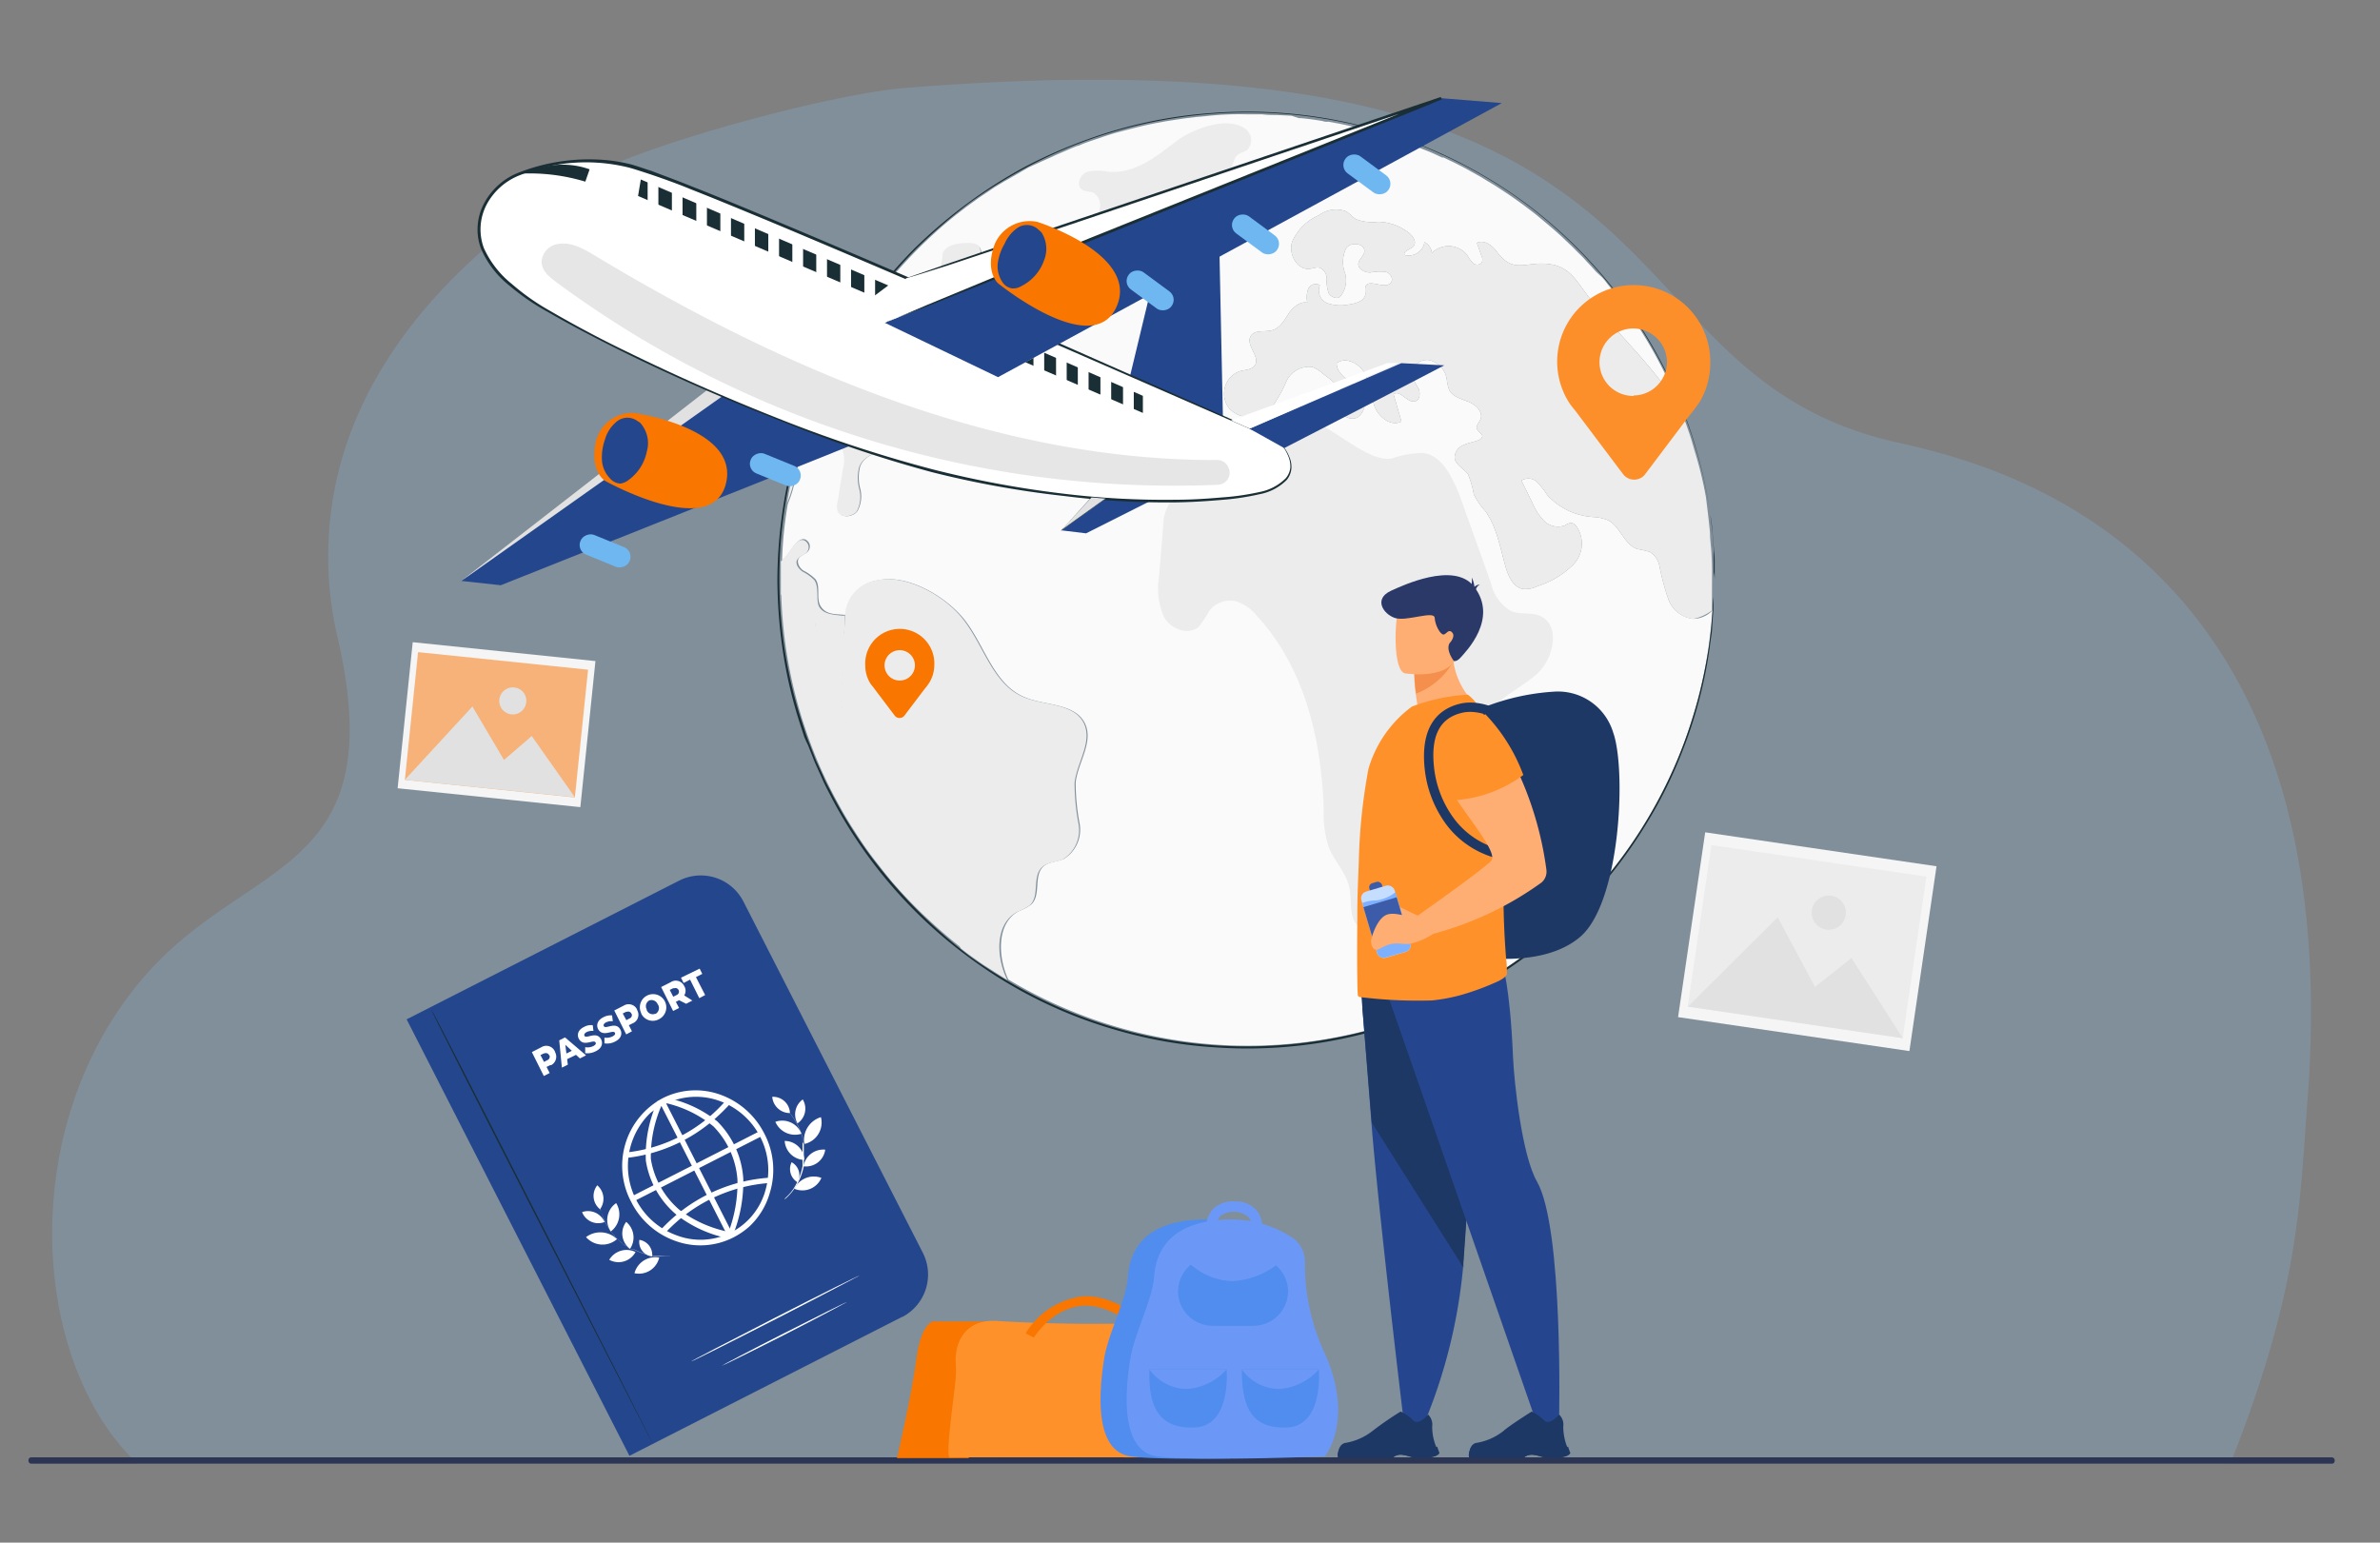 <svg xmlns="http://www.w3.org/2000/svg" viewBox="0 0 199 129"><rect x="0" y="0" width="199" height="129" fill="#808080" stroke="none"/><defs><style>.cls-1{fill:#87cafd;isolation:isolate;opacity:0.21;}.cls-2{fill:#2d3554;}.cls-3{fill:#f5f5f5;}.cls-4{fill:#f7b279;}.cls-5{fill:#e1e1e1;}.cls-6{fill:#ececec;}.cls-7{fill:#fafafa;}.cls-8{opacity:0.6;}.cls-9{fill:#1a2e35;}.cls-10{fill:#24468d;}.cls-11{fill:#6fb7f1;}.cls-12{fill:#f97600;}.cls-13{fill:#fff;}.cls-14{opacity:0.1;}.cls-15{fill:#fd8f2b;}.cls-16{fill:#1e3865;}.cls-17{fill:#25468f;}.cls-18{fill:#ffae73;}.cls-19{fill:#ff912b;}.cls-20{fill:#f48f4e;}.cls-21{fill:#2a3967;}.cls-22{fill:#3c5ca9;}.cls-23{fill:#c5ddff;}.cls-24{fill:#7db0ff;}.cls-25{fill:#518dee;}.cls-26{fill:#6b98f6;}.cls-27{fill:none;}</style></defs><g id="Layer_2" data-name="Layer 2"><g id="Layer_1-2" data-name="Layer 1"><path class="cls-1" d="M11.49,122.4h175c5.79-14.63,5.79-21.73,6.43-30.13C196.54,46,167.22,38.92,158.63,37,132.28,31.08,144.28,1.87,75.74,7.35c-6.28.5-21.1,4.56-26.2,7.19-3.58,1.84-17.07,10.08-21,24a29.61,29.61,0,0,0-.29,14.87c4.46,19.51-7.17,18.39-15.67,27.68C1.21,93.52,2.4,113.81,11.49,122.4Z"/><rect class="cls-2" x="2.38" y="121.87" width="192.83" height="0.53" rx="0.22"/><rect class="cls-3" x="35.38" y="52.92" width="12.28" height="15.36" transform="translate(-23.03 95.67) rotate(-84.1)"/><rect class="cls-4" x="36.14" y="53.46" width="10.74" height="14.29" transform="translate(-23.04 95.67) rotate(-84.1)"/><polygon class="cls-5" points="33.85 65.21 39.5 59.08 42.14 63.55 44.46 61.55 48.07 66.67 33.85 65.21"/><path class="cls-5" d="M44,58.73a1.13,1.13,0,1,1-1-1.24h0a1.11,1.11,0,0,1,1,1.23Z"/><rect class="cls-3" x="143.3" y="68.98" width="15.62" height="19.55" transform="translate(51.25 216.82) rotate(-81.65)"/><rect class="cls-6" x="144.28" y="69.65" width="13.65" height="18.17" transform="translate(51.25 216.81) rotate(-81.65)"/><polygon class="cls-5" points="141.13 84.18 148.64 76.71 151.76 82.53 154.81 80.11 159.1 86.82 141.13 84.18"/><path class="cls-5" d="M154.33,76.49a1.43,1.43,0,1,1-1.26-1.59h.05A1.43,1.43,0,0,1,154.33,76.49Z"/><rect class="cls-3" x="50.54" y="95.84" width="11.09" height="8.87" transform="translate(-40.55 38.12) rotate(-28.03)"/><rect class="cls-6" x="50.92" y="96.4" width="10.31" height="7.75" transform="translate(-40.55 38.12) rotate(-28.03)"/><polygon class="cls-5" points="53.35 106.12 54.27 100.17 57.66 101.79 58.24 99.66 62.46 101.28 53.35 106.12"/><path class="cls-5" d="M56.8,98.16a.8.8,0,0,1-.32,1.09h0a.81.81,0,0,1-1.1-.34.81.81,0,0,1,1.43-.78Z"/><path class="cls-7" d="M139.49,50.09a20.82,20.82,0,0,1-.73-2.71,1.76,1.76,0,0,0-.82-1.23,8.2,8.2,0,0,0-1-.23c-1.16-.33-1.47-2-2.57-2.45a3.72,3.72,0,0,0-1.09-.23,5.7,5.7,0,0,1-3.9-1.83,6.94,6.94,0,0,0-.86-1.1,1.06,1.06,0,0,0-1.31-.12l.91,1.84a4.84,4.84,0,0,0,1,1.54,1.67,1.67,0,0,0,1.72.37,1,1,0,0,1,.57-.21.62.62,0,0,1,.37.24,2.54,2.54,0,0,1-.23,3.25,7.45,7.45,0,0,1-3,1.8,2.24,2.24,0,0,1-1.22.23c-.77-.13-1.18-1-1.4-1.72-.5-1.65-.74-3.44-1.77-4.83a6.07,6.07,0,0,1-.93-1.36,7.32,7.32,0,0,0-.49-1.69c-.34-.48-1.11-.81-1.11-1.42a1.13,1.13,0,0,1,.72-1c.4-.2.84-.25,1.25-.41.16-.07.34-.19.34-.36s-.35-.36-.45-.6.18-.53.3-.79c.25-.61-.38-1.22-1-1.47s-1.34-.42-1.62-1a3.87,3.87,0,0,1-.2-.88,1.92,1.92,0,0,0-1.44-1.6,1.28,1.28,0,0,0-1.48,1,1.94,1.94,0,0,0,0,.24,5.33,5.33,0,0,0,.56,1.12c.16.38.12,1-.28,1.07-.64.2-1.27-1-1.81-.58l.66,2.28c-.86.44-1.88-.34-2.23-1.23s-.38-1.9-.81-2.75-1.6-1.49-2.38-.9c0,1.1,1.41,1.54,2.05,2.43a1.49,1.49,0,0,1-.28,2.09h0c-.68.4-1.76-.31-1.5-1.06a3,3,0,0,0,.34-.75,1.13,1.13,0,0,0-.54-.84c-.4-.36-.82-.7-1.23-1a2.71,2.71,0,0,0-.88-.55,2.09,2.09,0,0,0-2.16,1.2,11.16,11.16,0,0,1-1.32,2.3,2.43,2.43,0,0,1-3.43,0h0a2,2,0,0,1,.23-2.79,1.85,1.85,0,0,1,.59-.35c.47-.13,1.07-.12,1.31-.52.43-.74-.8-1.67-.37-2.41.32-.58,1.18-.32,1.82-.51s1-.82,1.34-1.36,1-1.08,1.58-.94a2.13,2.13,0,0,1,.06-1.12.7.7,0,0,1,.9-.39l.09.05a1.15,1.15,0,0,0,.61,1.5h0a3.38,3.38,0,0,0,1.78.12c.61-.08,1.37-.3,1.42-.9a2,2,0,0,1,0-.6c.26-.72,1.6.27,2.1-.31.3-.3,0-.83-.44-.93a4.36,4.36,0,0,0-1.25.06c-.42,0-.93-.21-1-.62s.45-.72.5-1.12c.08-.69-1.1-.87-1.51-.31a2.57,2.57,0,0,0-.14,2,2.13,2.13,0,0,1-.32,2c-.22.32-.77.15-1-.19a2.85,2.85,0,0,1-.18-1.16,1,1,0,0,0-.59-1c-.26-.08-.54.06-.82.09-1.07.13-1.82-1.25-1.47-2.28A4.3,4.3,0,0,1,110.28,18a2.4,2.4,0,0,1,2.24-.34c.32.18.54.48.86.67a3.82,3.82,0,0,0,1.84.22,4.21,4.21,0,0,1,2.67,1c.28.25.55.67.33,1s-.91.39-.79.77a1.34,1.34,0,0,0,1.65-.93l0-.15a1.1,1.1,0,0,1,.64.91,2,2,0,0,1,2.8,0c.06.07.12.13.17.2a2.81,2.81,0,0,0,.53.7c.25.16.68.08.71-.21a.66.66,0,0,0,0-.28l-.44-1.24c.57-.31,1.25.17,1.64.69,1.44,2,2.47.77,4.51,1.09,1.37.2,2,1.09,2.76,2.15,2.38,3.28,5.52,5.93,7.69,9.4.23.37.43.73.63,1.1a.75.75,0,0,0-.11-.28,37.13,37.13,0,0,0-3.14-6.39c-.27-.44-.53-.86-.81-1.28s-.36-.53-.54-.78-.46-.65-.71-1-.37-.5-.57-.75l-.43-.52a6.28,6.28,0,0,0-.47-.58l-.48-.44-.17-.19c-.18-.21-.37-.41-.56-.61l-.06-.06-.15-.17c-.16-.18-.33-.35-.49-.5s-.53-.55-.81-.8l-.7-.67-.64-.57-.64-.54-.79-.66h0c-.75-.59-1.52-1.16-2.3-1.69l-.59-.39-.6-.39-.6-.36-.61-.37-.5-.28-.25-.14c-.35-.2-.7-.39-1.07-.57l-.54-.27c-.17-.07-.46-.23-.7-.33h-.11l-.63-.29c-.3-.14-.6-.26-.91-.38s-.68-.29-1-.42-.78-.29-1.17-.41l-1.2-.4-1.21-.35c-.8-.2-1.61-.4-2.43-.57h0l-.94-.17H111a1,1,0,0,1-.42-.06c-.59-.1-1.18-.18-1.78-.24h-.21l-.6-.2-1.22-.06c-.41,0-.83,0-1.24-.06h-1.32a24.69,24.69,0,0,0-3.45.16l-.8.07-.83.1-.82.12-.83.13-.71.13c-.58.11-1.16.24-1.72.38l-.79.2-.8.21c-.44.12-.87.26-1.29.4h0l-1,.34h0q-.53.18-1,.39h-.06c-.31.12-.63.25-.94.39s-.77.32-1.14.5l-1,.45L86,14h0l-1,.58-1,.57h0l-.88.53-.32.22-.91.61-1.08.78-.93.72a38.1,38.1,0,0,0-4.77,4.56c-.53.57-1,1.17-1.51,1.77A16.8,16.8,0,0,0,72.48,26l-1,1.44a16,16,0,0,1,1-1.44h.29a4.34,4.34,0,0,0,1.64-.26,9,9,0,0,0,1.21-.93c1.08-.78,2.83-.91,3.12-2.2a11.4,11.4,0,0,1,.14-1.31c.31-.78,1.34-.88,2.17-.87.34,0,.76,0,.92.36a.88.88,0,0,1,0,.71,6.67,6.67,0,0,1-2.86,3.44c-1.08.66-2.47,1.16-2.77,2.39.15.41.9.37,1,.81s-.4.52-.56.83.3,1,.82,1a2.27,2.27,0,0,0,1.31-.75,8.47,8.47,0,0,0,2.65-3.68,3.15,3.15,0,0,1,.72-1.73,1.19,1.19,0,0,1,1.67.27,1.3,1.3,0,0,1,.16.31c.5-.27,1.26-.47,1.51,0a2.94,2.94,0,0,1,.1.58c.16.79,1.24,1.15,1.35,2s-1,1.42-2,1.55l-2.49.4a2.31,2.31,0,0,0-1,.32.81.81,0,0,0-.31,1,2.63,2.63,0,0,0,.43.45,1.32,1.32,0,0,1-.21,1.87,1.28,1.28,0,0,1-.64.28c-.34,0-.66-.12-1-.12a2.71,2.71,0,0,0-2.24,1.7A6.94,6.94,0,0,1,76,36.78c-1.26,1-3.46.73-4.07,2.2a3.57,3.57,0,0,0,0,1.89,2.56,2.56,0,0,1-.23,1.86c-.36.51-1.31.63-1.58.05a1.43,1.43,0,0,1,0-.82c.15-.91.29-1.83.44-2.74a2.72,2.72,0,0,0-.21-2,1.81,1.81,0,0,0-2.55-.08,4.55,4.55,0,0,0-1.23,2.53,10.56,10.56,0,0,1-.7,2.47h0c-.13.76-.24,1.54-.32,2.32s-.13,1.59-.16,2.41a2.2,2.2,0,0,0,.31-.3c.39-.4,1.18-2.09,1.88-1.26a.62.62,0,0,1,0,.77c-.22.28-.64.34-.81.64s.08.8.42,1a3.88,3.88,0,0,1,1,.72c.46.66,0,1.63.46,2.3s1.18.6,1.87.67h.23a3.1,3.1,0,0,1,2.67-2.88c2.57-.58,5.94,1.53,7.35,3.46,1.61,2.15,2.36,5.2,4.83,6.28,1.74.77,4.25.49,5.11,2.21.76,1.55-.58,3.28-.77,4.95a18.34,18.34,0,0,0,.32,3.38,2.87,2.87,0,0,1-1.28,3c-.58.27-1.3.23-1.76.67-.82.78-.15,2.38-1,3.16a4.34,4.34,0,0,1-1,.54c-1.85.93-1.8,3.65-1,5.53l.09.2a39,39,0,0,0,38.29,1h0A39.16,39.16,0,0,0,130.93,77a36.12,36.12,0,0,0,3-3.09c.65-.75,1.28-1.54,1.87-2.34.3-.41.59-.82.87-1.25a38,38,0,0,0,4.75-10,37.6,37.6,0,0,0,1.49-6.61c.12-.88.21-1.77.27-2.66a2.26,2.26,0,0,1-1.57.7A2.5,2.5,0,0,1,139.49,50.09Z"/><path class="cls-6" d="M94.93,19.71c-.77.47-1.18,1.34-1.78,2s-1.66,1.16-2.36.59a1.6,1.6,0,0,1-.54-1.14,2.92,2.92,0,0,1,.43-1.78c.4-.5.77-1,1.12-1.56a1.25,1.25,0,0,0-.35-1.69c-.32-.14-.71-.08-1-.29-.5-.38-.14-1.25.44-1.47a4.44,4.44,0,0,1,1.85,0c2.27.14,4-1.34,5.63-2.57,1.31-1,4.13-2.08,5.65-1.1a1.19,1.19,0,0,1,.28,1.83c-.26.19-.61.24-.85.46s-.33.69-.49,1c-.43.92-1.67,1.25-2.06,2.17-.24.57-.13,1.26-.49,1.74a2.27,2.27,0,0,1-1.28.64l-3,.7A4.19,4.19,0,0,0,94.93,19.71Z"/><path class="cls-6" d="M121.28,67.69c-1,1.48-1.15,3.31-1.43,5.06s-.73,3.6-2.07,4.76S114,78.59,113.23,77c-.41-.87-.2-1.9-.42-2.84-.28-1.22-1.25-2.16-1.71-3.32a9.09,9.09,0,0,1-.42-3.15c-.18-5.83-1.6-11.86-5.57-16.17a3.81,3.81,0,0,0-1.73-1.23,2.21,2.21,0,0,0-2.27.79,9.13,9.13,0,0,1-.87,1.32c-.85.77-2.34.22-2.9-.78a5.91,5.91,0,0,1-.43-3.39L97.26,44a3.56,3.56,0,0,1,.63-2.07c.7-.8,1.93-.84,2.78-1.47,1.11-.83,1.26-2.43,2-3.62s2.9-1.71,3.22-.36c2.32-4.94,7.44,2.41,10.48,1.86a8.19,8.19,0,0,1,2.64-.46c1.57.21,2.39,2,3,3.45l2.66,7.44a3.55,3.55,0,0,0,1.71,2.35c.72.28,1.55.07,2.27.34,1.92.69,1.3,3.7-.25,5s-3.69,2.17-4.42,4.06c-.56,1.44-.11,3.12-.71,4.53A16.84,16.84,0,0,1,121.28,67.69Z"/><path class="cls-6" d="M128.54,69.31c-.63.09-1.37-.22-1.85.2a1.91,1.91,0,0,0-.45,1,2.07,2.07,0,0,1-.89,1.22,1.36,1.36,0,0,1-1.45,0,1,1,0,0,1-.2-1.37,4.51,4.51,0,0,1,.54-.44c.83-.78.26-2.25.89-3.19.38-.55,1-1.11,1.38-1.67s.43-.77,1-.89C130.06,63.65,131.21,69,128.54,69.31Z"/><g class="cls-8"><path class="cls-9" d="M82.55,80.84l1,.64.7.44-.7-.44Z"/></g><g class="cls-8"><path class="cls-9" d="M65.27,46.86h0v0Z"/></g><path class="cls-6" d="M70.36,58.74a27.17,27.17,0,0,1,.27-3.37V53a10.16,10.16,0,0,1-2-.28.65.65,0,0,1-.37-.18.88.88,0,0,1-.08-.42c0-.87-.88-1.45-1.65-1.89a6.07,6.07,0,0,0-1.2-.59,1.22,1.22,0,0,0,0,.27,38.74,38.74,0,0,0,2.48,12.36,36.62,36.62,0,0,0,2.38,5.12c.38.71.8,1.4,1.24,2.08.54.85,1.1,1.68,1.72,2.47s1.17,1.52,1.81,2.23A38.91,38.91,0,0,0,77.74,77q1.29,1.2,2.67,2.28c-2.12-5.71-4.13-11.54-7.77-16.4C71.64,61.61,70.54,60.32,70.36,58.74Z"/><path class="cls-6" d="M70.64,51.48h-.23c-.69-.07-1.49-.11-1.87-.67s0-1.64-.45-2.3a3.86,3.86,0,0,0-1-.72c-.34-.24-.63-.68-.42-1s.6-.36.81-.64a.62.62,0,0,0,0-.77c-.7-.83-1.49.86-1.88,1.26a2.2,2.2,0,0,1-.31.3h0v2.77a6.07,6.07,0,0,1,1.2.59c.77.44,1.61,1,1.66,1.89a.87.87,0,0,0,.07.42.65.65,0,0,0,.37.18,10.16,10.16,0,0,0,2,.28"/><path class="cls-6" d="M70.58,53c0,.78.06,1.6,0,2.38a27.17,27.17,0,0,0-.27,3.37c.18,1.58,1.28,2.87,2.24,4.14,3.63,4.86,5.64,10.69,7.77,16.4h0c.39.32.79.61,1.2.9s.64.46,1,.68l1,.64.7.44-.09-.2c-.86-1.88-.91-4.6,1-5.53a4.14,4.14,0,0,0,1-.54c.82-.78.15-2.38,1-3.16.46-.44,1.18-.4,1.76-.67a2.87,2.87,0,0,0,1.28-3,18.34,18.34,0,0,1-.32-3.38c.19-1.71,1.53-3.44.77-5-.86-1.72-3.36-1.44-5.11-2.21-2.46-1.08-3.22-4.13-4.83-6.28-1.43-2-4.78-4-7.34-3.46a3.11,3.11,0,0,0-2.68,2.88"/><path class="cls-6" d="M67.72,37.13a1.81,1.81,0,0,1,2.55.08,2.72,2.72,0,0,1,.21,2c-.15.91-.29,1.83-.44,2.74a1.43,1.43,0,0,0,0,.82c.27.58,1.22.46,1.59,0a2.56,2.56,0,0,0,.22-1.86,3.57,3.57,0,0,1,0-1.89c.62-1.47,2.81-1.24,4.08-2.2a7.06,7.06,0,0,0,1.61-2.45,2.71,2.71,0,0,1,2.24-1.7c.33,0,.65.13,1,.12a1.33,1.33,0,0,0,1.13-1.51,1.28,1.28,0,0,0-.28-.64,2.24,2.24,0,0,1-.42-.45.78.78,0,0,1,.3-1,2.2,2.2,0,0,1,1-.33l2.49-.4c.92-.13,2.1-.62,2-1.53s-1.19-1.16-1.35-2a2.94,2.94,0,0,0-.1-.58c-.25-.5-1-.3-1.51,0a1.19,1.19,0,0,0-1.52-.74,1.3,1.3,0,0,0-.31.16,3.19,3.19,0,0,0-.62,1.74,8.46,8.46,0,0,1-2.71,3.65,2.31,2.31,0,0,1-1.31.74c-.52,0-1-.53-.82-1,.17-.31.61-.49.56-.83s-.81-.4-1-.81c.3-1.23,1.69-1.73,2.77-2.39a6.66,6.66,0,0,0,2.83-3.48.88.88,0,0,0,0-.71c-.16-.31-.58-.36-.92-.36-.83,0-1.86.1-2.17.87a11.9,11.9,0,0,0-.07,1.34c-.29,1.29-2,1.42-3.12,2.2a10,10,0,0,1-1.21.94,4.54,4.54,0,0,1-1.64.25h-.29c-.34.47-.68,1-1,1.44a16.41,16.41,0,0,0-.92,1.49,39.14,39.14,0,0,0-3.38,7.53c-.3.93-.57,1.87-.8,2.82s-.43,1.92-.59,2.9a10.56,10.56,0,0,0,.7-2.47A4.62,4.62,0,0,1,67.72,37.13Z"/><path class="cls-6" d="M143.14,51.05a3.93,3.93,0,0,1-1.57.71,2.51,2.51,0,0,1-2.08-1.67,20.82,20.82,0,0,1-.73-2.71,1.76,1.76,0,0,0-.82-1.23,8.2,8.2,0,0,0-1-.23c-1.16-.33-1.47-2-2.57-2.45a3.72,3.72,0,0,0-1.09-.23,5.7,5.7,0,0,1-3.9-1.83,6.94,6.94,0,0,0-.86-1.1,1.06,1.06,0,0,0-1.31-.12l.91,1.84a4.84,4.84,0,0,0,1,1.54,1.67,1.67,0,0,0,1.72.37,1,1,0,0,1,.57-.21.62.62,0,0,1,.37.24,2.54,2.54,0,0,1-.23,3.25,7.45,7.45,0,0,1-3,1.8,2.24,2.24,0,0,1-1.22.23c-.77-.13-1.18-1-1.4-1.72-.5-1.65-.74-3.44-1.77-4.83a6.07,6.07,0,0,1-.93-1.36,7.32,7.32,0,0,0-.49-1.69c-.34-.48-1.11-.81-1.11-1.42a1.13,1.13,0,0,1,.72-1c.4-.2.84-.25,1.25-.41.16-.07.34-.19.34-.36s-.35-.36-.45-.6.18-.53.3-.79c.25-.61-.38-1.22-1-1.47s-1.34-.42-1.62-1a3.87,3.87,0,0,1-.2-.88,1.92,1.92,0,0,0-1.44-1.6,1.28,1.28,0,0,0-1.48,1,1.94,1.94,0,0,0,0,.24,5.33,5.33,0,0,0,.56,1.12c.16.38.12,1-.28,1.07-.64.2-1.27-1-1.81-.58l.66,2.28c-.86.44-1.88-.34-2.23-1.23s-.38-1.9-.81-2.75-1.6-1.49-2.38-.9c0,1.1,1.41,1.54,2.05,2.43a1.49,1.49,0,0,1-.28,2.09h0c-.68.4-1.76-.31-1.5-1.06a3,3,0,0,0,.34-.75,1.13,1.13,0,0,0-.54-.84c-.4-.36-.82-.7-1.23-1a2.71,2.71,0,0,0-.88-.55,2.09,2.09,0,0,0-2.16,1.2,11.16,11.16,0,0,1-1.32,2.3,2.43,2.43,0,0,1-3.43,0h0a2,2,0,0,1,.23-2.79,1.85,1.85,0,0,1,.59-.35c.47-.13,1.07-.12,1.31-.52.43-.74-.8-1.67-.37-2.41.32-.58,1.18-.32,1.82-.51s1-.82,1.34-1.36,1-1.08,1.58-.94a2.13,2.13,0,0,1,.06-1.12.7.7,0,0,1,.9-.39l.09.05a1.15,1.15,0,0,0,.61,1.5h0a3.38,3.38,0,0,0,1.78.12c.61-.08,1.37-.3,1.42-.9a2,2,0,0,1,0-.6c.26-.72,1.6.27,2.1-.31.3-.3,0-.83-.44-.93a4.36,4.36,0,0,0-1.25.06c-.42,0-.93-.21-1-.62s.45-.72.5-1.12c.08-.69-1.1-.87-1.51-.31a2.57,2.57,0,0,0-.14,2,2.13,2.13,0,0,1-.32,2c-.22.32-.77.15-1-.19a2.85,2.85,0,0,1-.18-1.16,1,1,0,0,0-.59-1c-.26-.08-.54.06-.82.09-1.07.13-1.82-1.25-1.47-2.28A4.3,4.3,0,0,1,110.28,18a2.4,2.4,0,0,1,2.24-.34c.32.18.54.48.86.67a3.82,3.82,0,0,0,1.84.22,4.21,4.21,0,0,1,2.67,1c.28.25.55.67.33,1s-.91.39-.79.77a1.34,1.34,0,0,0,1.65-.93l0-.15a1.1,1.1,0,0,1,.64.91,2,2,0,0,1,2.8,0c.06.07.12.13.17.2a2.81,2.81,0,0,0,.53.7c.25.16.68.08.71-.21a.66.66,0,0,0,0-.28l-.44-1.24c.57-.31,1.25.17,1.64.69,1.44,2,2.47.77,4.51,1.09,1.37.2,2,1.09,2.76,2.15,2.38,3.28,5.52,5.93,7.69,9.4.23.37.43.73.63,1.1h0c.19.5.36,1,.53,1.49s.31,1,.46,1.52a31.27,31.27,0,0,1,.93,3.82s.28,2.21.34,3c0,.54.09,1.1.12,1.65s.05,1.11.05,1.67Z"/><path class="cls-9" d="M143.37,48.48V47.07a7.15,7.15,0,0,0-.06-1.08l-.11-1.36A15.5,15.5,0,0,0,143,43c-.2-1.36-.47-2.71-.8-4a39.55,39.55,0,0,0-4.33-10.45A39.75,39.75,0,0,0,128,17.37a38.64,38.64,0,0,0-7.47-4.46,37.7,37.7,0,0,0-9-2.84,39.25,39.25,0,0,0-10.09-.56,40.36,40.36,0,0,0-5.23.73A38.63,38.63,0,0,0,85.83,14a41.44,41.44,0,0,0-4.81,3,45.53,45.53,0,0,0-4.41,3.8,42.52,42.52,0,0,0-3.86,4.51,38,38,0,0,0-3.18,5.12c-.23.45-.49.9-.68,1.36l-.66,1.41c-.37,1-.76,1.9-1.07,2.88a37.91,37.91,0,0,0-1.49,6.05,39,39,0,0,0,0,12.57,38.06,38.06,0,0,0,1.49,6l.24.74.13.36.14.36.56,1.44.64,1.39c.19.47.45.91.68,1.37a38.12,38.12,0,0,0,3.18,5.13,43.54,43.54,0,0,0,3.86,4.51A44.26,44.26,0,0,0,81,79.9a40.22,40.22,0,0,0,4.81,3,38.43,38.43,0,0,0,10.31,3.76,40.29,40.29,0,0,0,5.24.74,39.15,39.15,0,0,0,10.08-.57,37.47,37.47,0,0,0,9-2.84,38.31,38.31,0,0,0,7.46-4.45A39.34,39.34,0,0,0,142.1,58c.33-1.33.6-2.69.8-4,.07-.59.15-1.14.19-1.64L143.2,51a5.83,5.83,0,0,1,.06-1.07V51l-.1,1.38c0,.49-.12,1-.19,1.64a37.88,37.88,0,0,1-2.38,9,36.72,36.72,0,0,1-2.72,5.52A39.5,39.5,0,0,1,128,79.67a39.06,39.06,0,0,1-26.61,7.9,37.59,37.59,0,0,1-5.26-.73,40.5,40.5,0,0,1-5.24-1.49A38.22,38.22,0,0,1,80.94,80a39.14,39.14,0,0,1-11.5-13.47c-.23-.46-.48-.9-.68-1.38l-.63-1.4-.57-1.44L67.41,62l-.16-.37L67,60.86a38.41,38.41,0,0,1-1.49-6.07A41.63,41.63,0,0,1,65,48.48a40.39,40.39,0,0,1,.52-6.31A38,38,0,0,1,67,36.11c.31-1,.7-2,1.08-2.9l.63-1.41c.21-.47.46-.91.68-1.37a39,39,0,0,1,3.2-5.14,41.83,41.83,0,0,1,3.88-4.52A42.19,42.19,0,0,1,80.9,17a40.41,40.41,0,0,1,4.82-3.06,41.24,41.24,0,0,1,5.15-2.26,38.25,38.25,0,0,1,10.49-2.23A39.18,39.18,0,0,1,128,17.32a39.65,39.65,0,0,1,9.89,11.15A39.33,39.33,0,0,1,143,43c.07.59.14,1.13.19,1.64l.1,1.37v1.86A2.58,2.58,0,0,1,143.37,48.48Z"/><polygon class="cls-10" points="102.25 34.85 101.93 19.53 96.71 22.21 94.49 31.43 102.25 34.85"/><polygon class="cls-10" points="96.27 41.85 90.81 44.6 88.75 44.35 92.35 41.52 95.89 40.81 96.27 41.85"/><polygon class="cls-5" points="59.11 32.63 38.6 48.56 61.68 33.7 59.11 32.63"/><path class="cls-10" d="M71.92,36.94c-.3.15-30.05,12-30.05,12l-3.29-.36,22.6-16Z"/><rect class="cls-11" x="63.94" y="37.06" width="1.78" height="4.44" rx="0.87" transform="translate(3.98 84.48) rotate(-67.82)"/><rect class="cls-11" x="49.71" y="43.85" width="1.78" height="4.44" rx="0.87" transform="translate(-11.17 75.53) rotate(-67.82)"/><path class="cls-12" d="M53,34.53s8.9,1.23,7.69,5.94-10.08-.25-10.08-.25-1.31-.75-.8-3.25A3.14,3.14,0,0,1,53,34.53Z"/><path class="cls-10" d="M50.57,36.8a3,3,0,0,1,1-1.55,1.4,1.4,0,0,1,1.7-.06l.24.15A2.53,2.53,0,0,1,54,38l.09-.28a3.86,3.86,0,0,1-1.51,2.4,1.44,1.44,0,0,1-.71.32A1.23,1.23,0,0,1,51,40a2.39,2.39,0,0,1-.67-1.54A4.36,4.36,0,0,1,50.57,36.8Z"/><path class="cls-13" d="M107,36.94s3.65,3.65-3.3,4.54-19,.45-32.53-4.18S45.5,26.16,43.41,24.49c-1.56-1.26-4.07-3.42-3.17-6.52a5.27,5.27,0,0,1,3.28-3.45A15.58,15.58,0,0,1,52.85,14C58.92,15.59,107,36.94,107,36.94Z"/><path class="cls-9" d="M107,36.94l-.37-.15-1-.44-4.07-1.78L86.51,28c-6.31-2.74-13.84-6-22.24-9.52-2.11-.87-4.26-1.77-6.48-2.64-1.1-.46-2.23-.86-3.4-1.26-.58-.19-1.15-.38-1.74-.55a14.79,14.79,0,0,0-9.13.6,5.32,5.32,0,0,0-2.8,2.42,4.48,4.48,0,0,0-.26,3.7,8.17,8.17,0,0,0,2.34,3A19.06,19.06,0,0,0,46,26c2.2,1.28,4.47,2.48,6.67,3.53,4.45,2.18,8.84,4.07,13.08,5.73a110.61,110.61,0,0,0,12.27,4A84.93,84.93,0,0,0,89.06,41.3a69.81,69.81,0,0,0,9.26.49c1.37,0,2.64-.09,3.81-.19a21.09,21.09,0,0,0,3.16-.45A4.24,4.24,0,0,0,107.5,40a1.62,1.62,0,0,0,.39-.91,2.16,2.16,0,0,0-.13-.83,3.85,3.85,0,0,0-.55-1A3.28,3.28,0,0,0,107,37a3.71,3.71,0,0,1,.27.29,3.5,3.5,0,0,1,.57,1,2,2,0,0,1,.14.84,1.72,1.72,0,0,1-.39,1,4.3,4.3,0,0,1-2.24,1.19,21.29,21.29,0,0,1-3.17.48c-1.17.1-2.45.19-3.81.21A68.59,68.59,0,0,1,89,41.48a81.76,81.76,0,0,1-11.09-2,105.37,105.37,0,0,1-12.31-4.15c-4.25-1.64-8.64-3.54-13.1-5.71-2.23-1.1-4.47-2.25-6.69-3.53a19,19,0,0,1-3.21-2.2,8,8,0,0,1-2.39-3.11,4.65,4.65,0,0,1,.3-3.84,5.58,5.58,0,0,1,2.92-2.53,16.13,16.13,0,0,1,7.47-1,14.17,14.17,0,0,1,1.84.33c.6.17,1.17.38,1.75.56,1.14.44,2.28.85,3.38,1.3,2.22.87,4.37,1.77,6.48,2.65,8.4,3.52,15.92,6.8,22.23,9.57l14.92,6.59,4.06,1.82,1,.48Z"/><polygon class="cls-9" points="95.56 33.1 95.56 34.53 85.73 30.29 87.25 29.47 95.56 33.1"/><polygon class="cls-13" points="94.8 32.3 94.8 34.73 93.9 34.34 93.9 31.85 94.8 32.3"/><polygon class="cls-13" points="92.91 31.27 92.91 33.7 92.01 33.31 92.01 30.82 92.91 31.27"/><polygon class="cls-13" points="91.02 30.55 91.02 32.98 90.12 32.59 90.12 30.09 91.02 30.55"/><polygon class="cls-13" points="87.31 29.05 87.31 31.48 86.41 31.09 86.41 28.6 87.31 29.05"/><polygon class="cls-10" points="125.57 8.62 83.45 31.54 73.98 26.99 120.51 8.21 125.57 8.62"/><polyline class="cls-13" points="75.76 23.27 120.51 8.21 73.98 26.99"/><path class="cls-9" d="M74,27l.24-.1.67-.29,2.63-1.12,9.66-4L119.09,8.67l1.37-.56.08.21L88.84,19l-9.57,3.19L76.68,23,76,23.2l-.24.07.23-.09.67-.23,2.59-.9,9.54-3.25L120.47,8.11l.08.2-1.37.57L87.24,21.73l-9.69,3.88-2.64,1-.69.27Z"/><rect class="cls-11" x="104.08" y="17.38" width="1.78" height="4.44" rx="0.87" transform="translate(26.87 92.42) rotate(-53.57)"/><path class="cls-10" d="M120.76,30.55c-.14.1-13.38,6.92-13.38,6.92l-2.9-1.62,12.69-5.48Z"/><polygon class="cls-13" points="116.92 30.36 116.02 30.36 102.93 35.16 104.49 35.84 116.92 30.36"/><polygon class="cls-9" points="74.27 23.87 73.03 24.8 53.35 16.39 53.58 15.01 74.27 23.87"/><polygon class="cls-13" points="73.17 22.77 73.17 25.2 72.27 24.8 72.27 22.31 73.17 22.77"/><polygon class="cls-13" points="71.16 21.86 71.16 24.29 70.26 23.89 70.26 21.4 71.16 21.86"/><polygon class="cls-13" points="69.15 20.95 69.15 23.38 68.25 22.99 68.25 20.49 69.15 20.95"/><polygon class="cls-13" points="67.15 20.04 67.15 22.47 66.25 22.08 66.25 19.59 67.15 20.04"/><polygon class="cls-13" points="65.14 19.12 65.14 21.56 64.24 21.17 64.24 18.68 65.14 19.12"/><polygon class="cls-13" points="63.12 18.21 63.12 20.65 62.23 20.26 62.23 17.77 63.12 18.21"/><polygon class="cls-13" points="61.12 17.47 61.12 19.9 60.23 19.51 60.23 17.02 61.12 17.47"/><polygon class="cls-13" points="89.19 29.8 89.19 32.23 88.3 31.83 88.3 29.34 89.19 29.8"/><polygon class="cls-13" points="59.11 16.61 59.11 19.04 58.22 18.66 58.22 16.16 59.11 16.61"/><polygon class="cls-13" points="57.07 15.81 57.07 18.24 56.18 17.86 56.18 15.36 57.07 15.81"/><polygon class="cls-13" points="55.05 15.01 55.05 17.44 54.15 17.04 54.15 14.56 55.05 15.01"/><path class="cls-9" d="M48.94,15.19a16.05,16.05,0,0,0-5.42-.67,7.52,7.52,0,0,1,2-.58,6.76,6.76,0,0,1,3.78.22Z"/><polygon class="cls-5" points="88.75 44.35 91.26 41.59 92.46 41.69 88.75 44.35"/><path class="cls-9" d="M88.67,44.42l.07-.07,2.51-2.77h0l1.23.1h0Zm2.59-2.82-2.43,2.66,3.6-2.58Z"/><rect class="cls-11" x="95.27" y="22.07" width="1.78" height="4.44" rx="0.87" transform="translate(19.52 87.23) rotate(-53.57)"/><rect class="cls-11" x="113.4" y="12.36" width="1.78" height="4.44" rx="0.87" transform="translate(34.69 97.88) rotate(-53.57)"/><path class="cls-12" d="M86.75,18.56s8.61,2.73,6.59,7.13-9.89-2-9.89-2-1.16-1-.25-3.34A3.17,3.17,0,0,1,86.75,18.56Z"/><path class="cls-10" d="M84,20.38A3.13,3.13,0,0,1,85.16,19a1.42,1.42,0,0,1,1.7.23l.22.2a2.55,2.55,0,0,1,.06,2.66l.14-.27a3.84,3.84,0,0,1-1.89,2.11,1.33,1.33,0,0,1-.75.19,1.16,1.16,0,0,1-.81-.51,2.34,2.34,0,0,1-.4-1.62A4.42,4.42,0,0,1,84,20.38Z"/><g class="cls-14"><path d="M46.41,20.46c1.21-.34,2.3.3,3.31.9,15.82,9.53,33.5,17.15,52,17.11a1,1,0,0,1,1,.64h0a1,1,0,0,1-.56,1.36,1.15,1.15,0,0,1-.36.07,86.88,86.88,0,0,1-55.36-17c-.6-.45-1.24-1-1.14-1.8A1.6,1.6,0,0,1,46.41,20.46Z"/></g><path class="cls-12" d="M78.12,55.65a2.89,2.89,0,1,0-5.77,0,2.84,2.84,0,0,0,.39,1.45h0c.11.18.25.32.39.52l1.67,2.21a.51.51,0,0,0,.72.11.38.38,0,0,0,.11-.11l1.65-2.18a5.84,5.84,0,0,0,.42-.56h0A2.84,2.84,0,0,0,78.12,55.65Zm-2.89,1.26a1.27,1.27,0,1,1,1.27-1.27h0a1.27,1.27,0,0,1-1.27,1.27h0Z"/><path class="cls-15" d="M143,30.33a6.4,6.4,0,1,0-11.87,3.23h0c.25.42.56.72.86,1.15l3.72,4.94a1.17,1.17,0,0,0,1.64.22,1.1,1.1,0,0,0,.21-.22l3.65-4.84a14.31,14.31,0,0,0,.93-1.24h0A6.34,6.34,0,0,0,143,30.33Zm-6.41,2.78a2.82,2.82,0,1,1,2.79-2.85v0a2.81,2.81,0,0,1-2.79,2.81Z"/><path class="cls-10" d="M75.37,110.15,52.63,121.74,34,85.24,56.77,73.65a4,4,0,0,1,5.39,1.74h0l15,29.37a4,4,0,0,1-1.66,5.34Z"/><path class="cls-13" d="M62.63,102.59a6.44,6.44,0,0,1-1.31.89,6.08,6.08,0,0,1-4.8.31,6.58,6.58,0,0,1-3.73-3.26,6.41,6.41,0,0,1,2.59-8.68,6.09,6.09,0,0,1,4.82-.32,6.63,6.63,0,0,1,3.71,3.27,6.53,6.53,0,0,1,.46,4.94A6.15,6.15,0,0,1,62.63,102.59Zm-8.24-9.53a6.17,6.17,0,0,0,2.23,10.26A5.62,5.62,0,0,0,63.85,100a2.53,2.53,0,0,0,.12-.36,6.08,6.08,0,0,0-.42-4.6h0a6.18,6.18,0,0,0-3.46-3,5.74,5.74,0,0,0-4.47.29A6.13,6.13,0,0,0,54.39,93.06Z"/><rect class="cls-13" x="52.18" y="97.3" width="12.15" height="0.45" transform="translate(-37.93 37.08) rotate(-27)"/><rect class="cls-13" x="58" y="91.44" width="0.45" height="12.56" transform="translate(-38.01 37.07) rotate(-26.99)"/><path class="cls-13" d="M61.25,103.37l-.41-.15a11.55,11.55,0,0,0,.82-4.58,7.1,7.1,0,0,0-2-4.44,9.67,9.67,0,0,0-4.19-2l.12-.43a10.07,10.07,0,0,1,4.38,2,7.45,7.45,0,0,1,2.18,4.82A12,12,0,0,1,61.25,103.37Z"/><path class="cls-13" d="M61,103.58a10.38,10.38,0,0,1-4.44-2A7.4,7.4,0,0,1,54,97.05a10.82,10.82,0,0,1,1-5l.42.16a10.61,10.61,0,0,0-1,4.71,7.09,7.09,0,0,0,2.4,4.26,10.16,10.16,0,0,0,4.25,1.86Z"/><path class="cls-13" d="M59.83,93.51a13.43,13.43,0,0,1-7.54,3.33v-.46a12.83,12.83,0,0,0,8.53-4.5l.34.3A16.69,16.69,0,0,1,59.83,93.51Z"/><path class="cls-13" d="M64.43,98.92a13.19,13.19,0,0,0-8.84,4.22l-.35-.29a13.57,13.57,0,0,1,9.14-4.37Z"/><path class="cls-9" d="M54.61,120.8s-4.17-8.11-9.32-18.16S36,84.44,36.06,84.42s4.21,8.12,9.33,18.17S54.64,120.79,54.61,120.8Z"/><path class="cls-13" d="M71.88,106.66s-3.13,1.66-7,3.64-7.07,3.58-7.09,3.55,3.14-1.67,7-3.65S71.86,106.63,71.88,106.66Z"/><path class="cls-13" d="M70.82,108.88s-2.32,1.26-5.21,2.73-5.28,2.64-5.28,2.61,2.32-1.25,5.21-2.72S70.8,108.85,70.82,108.88Z"/><path class="cls-13" d="M46.42,88a.8.8,0,0,1-.33,1.07l-.08,0-.31.15.26.51-.49.25-1-2,.8-.41a.78.78,0,0,1,1.07.25A.75.75,0,0,1,46.42,88Zm-.5.25a.3.3,0,0,0-.4-.16l-.05,0-.28.14.3.57.26-.14a.31.31,0,0,0,.2-.39Z"/><path class="cls-13" d="M48.16,88.21l-.74.36.06.46-.5.25L46.76,87l.48-.25L49,88.25l-.51.26Zm-.35-.34-.54-.5.09.73Z"/><path class="cls-13" d="M48.93,88.07v-.5a1.1,1.1,0,0,0,.67-.09c.2-.1.25-.21.2-.3-.16-.31-1,.41-1.4-.31-.18-.34-.07-.76.45-1a1.16,1.16,0,0,1,.71-.14l.06.48a1.09,1.09,0,0,0-.56.09c-.2.11-.24.23-.19.32.16.29,1-.43,1.39.29.17.34.07.75-.45,1A1.5,1.5,0,0,1,48.93,88.07Z"/><path class="cls-13" d="M50.54,87.25l0-.48a1.11,1.11,0,0,0,.67-.1c.21-.1.25-.21.21-.3-.16-.31-1,.41-1.41-.31-.17-.34-.06-.75.45-1a1.29,1.29,0,0,1,.72-.15l.06.49a1.07,1.07,0,0,0-.56.09c-.21.11-.24.23-.19.32.15.3,1-.43,1.38.29.18.34.07.75-.44,1A1.44,1.44,0,0,1,50.54,87.25Z"/><path class="cls-13" d="M53.3,84.52a.77.77,0,0,1-.29,1l-.12.06-.31.15.26.51-.48.26-1-2,.8-.41a.78.78,0,0,1,1.07.26Zm-.5.26a.29.29,0,0,0-.38-.17l-.07,0-.28.14.3.56.26-.14a.3.3,0,0,0,.19-.38l0,0Z"/><path class="cls-13" d="M53.6,84.69a1.1,1.1,0,0,1,.53-1.45,1.09,1.09,0,0,1,.95,2,1.07,1.07,0,0,1-1.45-.45ZM55,84a.56.56,0,0,0-.71-.34l0,0a.55.55,0,0,0-.22.74l0,.05a.54.54,0,0,0,.7.33h.05a.56.56,0,0,0,.2-.77Z"/><path class="cls-13" d="M56.78,83.64l-.27.14.27.51-.5.25-1-2,.79-.4a.77.77,0,0,1,1.07.2.75.75,0,0,1,.07.12.73.73,0,0,1,0,.78l.68.43-.52.27Zm-.5-1-.28.14.29.57.28-.14a.3.3,0,0,0,.18-.39l0,0a.29.29,0,0,0-.37-.18l-.08,0Z"/><path class="cls-13" d="M57.7,81.92l-.54.28-.22-.44L58.5,81l.22.44-.53.27.77,1.5-.49.26Z"/><path class="cls-13" d="M68.64,93.42a1.83,1.83,0,0,1-1.33,2.23l-.06,0A2,2,0,0,1,68.64,93.42Z"/><path class="cls-13" d="M69,96.14a1.62,1.62,0,0,1-1.82,1.39h0A1.68,1.68,0,0,1,69,96.14Z"/><path class="cls-13" d="M68.68,98.5a1.73,1.73,0,0,1-2.26.91l0,0A1.8,1.8,0,0,1,68.68,98.5Z"/><path class="cls-13" d="M65.61,95.41A1.64,1.64,0,0,1,67.25,97v0A1.7,1.7,0,0,1,65.61,95.41Z"/><path class="cls-13" d="M66.19,97.19a1.24,1.24,0,0,1,.5,1.68l0,0A1.29,1.29,0,0,1,66.19,97.19Z"/><path class="cls-13" d="M67.12,91.94a1.48,1.48,0,0,1-.44,2h0A1.54,1.54,0,0,1,67.12,91.94Z"/><path class="cls-13" d="M64.57,91.72a1.41,1.41,0,0,1,1.48,1.36v0A1.48,1.48,0,0,1,64.57,91.72Z"/><path class="cls-13" d="M64.83,93.81a1.72,1.72,0,0,1,2.18,1v0A1.79,1.79,0,0,1,64.83,93.81Z"/><path class="cls-13" d="M65.57,100.28h0l.17-.17a4,4,0,0,0,.58-.66,5.8,5.8,0,0,0,.58-1.17,6.21,6.21,0,0,0,.2-.74V95.15a5.79,5.79,0,0,0-.49-1.21,5.11,5.11,0,0,0-.48-.73c-.06-.09-.12-.15-.15-.19h0l.16.18a5.11,5.11,0,0,1,.48.73,5.29,5.29,0,0,1,.49,1.21v.37l.1.16v1.85a4.79,4.79,0,0,1-.21.74,4.7,4.7,0,0,1-.59,1.16,5.18,5.18,0,0,1-.57.67l-.18.16h0Z"/><path class="cls-13" d="M49,103.45a1.83,1.83,0,0,0,2.59.17l0,0A2,2,0,0,0,49,103.45Z"/><path class="cls-13" d="M50.94,105.35a1.62,1.62,0,0,0,2.2-.65l0,0A1.69,1.69,0,0,0,50.94,105.35Z"/><path class="cls-13" d="M53.05,106.47a1.74,1.74,0,0,0,2.07-1.31v0A1.81,1.81,0,0,0,53.05,106.47Z"/><path class="cls-13" d="M52.36,102.18a1.59,1.59,0,0,0,.32,2.25l0,0A1.69,1.69,0,0,0,52.36,102.18Z"/><path class="cls-13" d="M53.46,103.68a1.22,1.22,0,0,0,1,1.38h.07A1.27,1.27,0,0,0,53.46,103.68Z"/><path class="cls-13" d="M48.67,101.36a1.45,1.45,0,0,0,1.88.83h0A1.51,1.51,0,0,0,48.67,101.36Z"/><path class="cls-13" d="M49.94,99.12a1.42,1.42,0,0,0,.23,2l0,0A1.48,1.48,0,0,0,49.94,99.12Z"/><path class="cls-13" d="M51.52,100.61a1.7,1.7,0,0,0-.45,2.37l0,0A1.79,1.79,0,0,0,51.52,100.61Z"/><path class="cls-13" d="M56.37,105h-.32a4.74,4.74,0,0,1-2.15-.14,5.66,5.66,0,0,1-.72-.28l-.18-.09h-.19l-.18-.11-.21-.13-.08-.06-.09-.07-.17-.11-.16-.14-.08-.06-.07-.07-.15-.15-.13-.14-.06-.06-.06-.08-.12-.13a5.07,5.07,0,0,1-.69-1.1,6.32,6.32,0,0,1-.32-.82,1.05,1.05,0,0,0-.06-.24h0a.51.51,0,0,0,.06.23,6.34,6.34,0,0,0,.3.83,5.53,5.53,0,0,0,.7,1.1l.12.14.06.07.07.07.13.14.14.14.07.07.08.07.16.13.17.12.08.06.09.06.17.12.19.1H53l.18.09a5.66,5.66,0,0,0,.72.28,4.67,4.67,0,0,0,1.28.19A3.69,3.69,0,0,0,56,105h.36Z"/><g id="man"><path class="cls-16" d="M122.91,59.65a19.18,19.18,0,0,1,7-1.81,4.82,4.82,0,0,1,4.94,3.31l.12.37c1,3.49.43,14-2.83,16.81s-9.25,1.59-9.25,1.59Z"/><path class="cls-17" d="M113.91,84.27l.76,9.61c.55,7.13,2.69,24.9,2.69,24.9s-.45.71,1.73.24a44.61,44.61,0,0,0,3.24-13v-.34c.52-7.08,1.33-22,1.33-22Z"/><path class="cls-16" d="M113.79,82.76l.91,11.12L122.36,106v-.34c.52-7.08,1.33-22,1.33-22Z"/><path class="cls-17" d="M115.5,81.65l13.18,37.92s1.37-.26,1.68-.87c0,0,.38-16-1.85-19.9-1.26-2.19-1.91-8.32-2-10.39-.26-6.16-.91-7.84-.91-7.84Z"/><path class="cls-16" d="M119.41,121.88h-1.07c-.37,0-.62-.16-1-.21a1,1,0,0,0-.87.21h-4.57c-.11-.16,0-.53.11-.82a.67.67,0,0,1,.43-.39,5,5,0,0,0,2.31-1,27.33,27.33,0,0,1,2.36-1.63h0a3.81,3.81,0,0,1,1.1.78c.45.37,1.2-.53,1.2-.53a1.17,1.17,0,0,1,.34,1,4.46,4.46,0,0,0,.33,1.69c.1.31.19.54.19.54S120.34,121.77,119.41,121.88Z"/><path class="cls-16" d="M119.41,121.9h-1.07c-.36-.06-.62-.18-1-.23a1,1,0,0,0-.87.21h-4.57c-.11-.16,0-.53.11-.82.14-.12.18.53.26.64a18.63,18.63,0,0,0,4-.12,2.25,2.25,0,0,1,1.72-.2,4.21,4.21,0,0,0,2.18-.41c.1.31.19.53.19.53S120.33,121.78,119.41,121.9Z"/><path class="cls-16" d="M130.36,121.88h-1.07c-.36,0-.62-.16-1-.21a1.06,1.06,0,0,0-.87.21h-4.56c-.11-.16,0-.53.11-.82a.65.65,0,0,1,.42-.39,4.93,4.93,0,0,0,2.31-1c.49-.45,2.37-1.63,2.37-1.63h0a3.92,3.92,0,0,1,1.09.78c.45.37,1.2-.53,1.2-.53a1.15,1.15,0,0,1,.35,1,4.65,4.65,0,0,0,.32,1.69c.1.31.19.54.19.54S131.29,121.77,130.36,121.88Z"/><path class="cls-16" d="M130.36,121.9h-1.07c-.35-.06-.62-.18-1-.23a1.06,1.06,0,0,0-.87.21h-4.56c-.11-.16,0-.53.11-.82.13-.12.17.53.25.64a18.73,18.73,0,0,0,4-.12,2.24,2.24,0,0,1,1.72-.2,4.16,4.16,0,0,0,2.17-.41c.1.31.19.53.19.53S131.28,121.78,130.36,121.9Z"/><path class="cls-18" d="M123.6,59.09s-4.27,2.11-6.74,1.33a5.94,5.94,0,0,1,1.67-1.36q-.09-.56-.15-1a13.12,13.12,0,0,1-.14-1.66l2.61-2.11.59-.47a7.21,7.21,0,0,0,.08,1.39v.09A6.22,6.22,0,0,0,123.6,59.09Z"/><path class="cls-19" d="M126,81.41c0,.26-.54.56-.79.67a21.51,21.51,0,0,1-3.17,1.16,15,15,0,0,1-2.3.42,39.19,39.19,0,0,1-5.93-.27.37.37,0,0,1-.26-.1c-.06,0-.1-2.84-.06-6.36v-.47c0-1.37.06-2.82.12-4.25a47.79,47.79,0,0,1,.81-7.91,9.91,9.91,0,0,1,3.63-5.21,15.65,15.65,0,0,1,4.68-1c2,1.53,3.14,6,3.12,11.09v.48a14.17,14.17,0,0,1-.06,1.59,69.55,69.55,0,0,0,.14,8.9C126,80.67,126,81.1,126,81.41Z"/><path class="cls-20" d="M121.56,55.25h0A6.06,6.06,0,0,1,118.41,58a13.12,13.12,0,0,1-.14-1.66l2.61-2.11a6.76,6.76,0,0,1,.67.92Z"/><path class="cls-18" d="M117.48,56.31s4.08.68,4.46-1.87,1.16-4.17-1.42-4.71-3.24.35-3.57,1.18S116.43,56.07,117.48,56.31Z"/><path class="cls-21" d="M121.2,53.79s.54-.55.22-.9-.49.19-.74.17-.68-.74-.72-1.39-2.39.34-3.35,0-1.78-1.59-.3-2.27c.88-.4,5.25-2.48,6.92-.37,2.12,2.69-.7,5.49-1.08,5.93s-.6.3-.6.3S120.87,54.38,121.2,53.79Z"/><path class="cls-21" d="M123.3,49.3a2.65,2.65,0,0,0-.23-1,3.69,3.69,0,0,1-.06.81C122.94,49.35,123.3,49.3,123.3,49.3Z"/><path class="cls-21" d="M123.74,48.87s-.52.05-.55.45l.18.25A.75.75,0,0,1,123.74,48.87Z"/><path class="cls-16" d="M126,71.94l.13-.78a6.91,6.91,0,0,1-4.55-2.7,8.79,8.79,0,0,1-1.64-4c-.37-2.79.36-4.37,2.25-4.84,1.69-.44,3.63.89,3.65.9l.45-.65c-.09-.07-2.27-1.54-4.3-1-1.58.41-3.36,1.72-2.83,5.73a9.55,9.55,0,0,0,1.8,4.39A7.67,7.67,0,0,0,126,71.94Z"/><path class="cls-18" d="M118.54,76.57l-.83-.4c-.3-.13-.87-.49-.91-.23s-.29.73.25.82A4.39,4.39,0,0,0,118.54,76.57Z"/><rect class="cls-22" x="114.5" y="73.78" width="1.1" height="0.95" rx="0.36" transform="translate(-16.38 35.85) rotate(-16.55)"/><rect class="cls-23" x="114.43" y="74.19" width="2.9" height="5.77" rx="0.57" transform="translate(-17.15 36.18) rotate(-16.54)"/><path class="cls-24" d="M116.68,74.62l1.24,4.24a.58.58,0,0,1-.37.72l-1.69.49a.56.56,0,0,1-.71-.39l-1.24-4.17a3.72,3.72,0,0,1,1.24-.22A3.51,3.51,0,0,0,116.68,74.62Z"/><rect class="cls-22" x="114.35" y="75.38" width="2.9" height="2.91" transform="translate(-17.08 36.15) rotate(-16.54)"/><path class="cls-18" d="M116.05,76.46c.76-.19,1.43.28,2.49.11,0,0,5.21-3.66,6.13-4.57.66-.66-2-3.65-3.38-5.93a.52.52,0,0,0,.21-.07,14.11,14.11,0,0,1,5-2,.47.47,0,0,0,.17,0,28.44,28.44,0,0,1,2.63,8.73,1.2,1.2,0,0,1-.41,1.07,27.46,27.46,0,0,1-9.06,4.29,5.67,5.67,0,0,1-1.85.81c-.91.17-1.27-.33-2.6.43-.6.35-.8-.4-.72-.78S115.21,76.68,116.05,76.46Z"/><path class="cls-19" d="M124.19,59.72a14.68,14.68,0,0,1,3.18,5.09,10.9,10.9,0,0,1-5.81,2.11s-1.56-2.87-.42-4.31A19.41,19.41,0,0,1,124.19,59.72Z"/></g><path class="cls-12" d="M82.47,110.5H78s-1,.17-1.38,3.14S75,121.93,75,121.93H81Z"/><path class="cls-19" d="M79.45,121.89c.51-.06,24.1,0,24.1,0s1-.14.1-4.18a5,5,0,0,1-.08-.65c-.08-1.1.12-2.42.05-3.47,0,0,.3-3.4-4.21-3.11a139.15,139.15,0,0,1-15.82,0c-3.11-.32-3.82,2.1-3.67,3.61a9.37,9.37,0,0,1,0,1.06C79.7,117.42,79,121.94,79.45,121.89Z"/><path class="cls-12" d="M86.44,111.86s1.56-2.53,4.13-2.67,5.17,2.38,5.2,2.41l.55-.56c-.11-.11-2.86-2.82-5.8-2.64a6.56,6.56,0,0,0-4.76,3.09Z"/><path class="cls-25" d="M106.91,105.56a2.42,2.42,0,0,0-1.11-2.07A9.35,9.35,0,0,0,100,102c-4.55.28-5.56,2.81-5.69,4.76s-1.67,4.76-2,6.92-1,7.68,2.25,8.11,14,0,14,0,2.51-3,0-8.61A17.73,17.73,0,0,1,106.91,105.56Z"/><path class="cls-26" d="M109.11,105.56a2.43,2.43,0,0,0-1.11-2.1,9.38,9.38,0,0,0-5.81-1.46c-4.53.29-5.55,2.81-5.69,4.76s-1.66,4.76-2,6.92-1,7.68,2.27,8.11,14,0,14,0,2.51-3,0-8.61A17.62,17.62,0,0,1,109.11,105.56Z"/><path class="cls-25" d="M96.11,114.51h6.45s.44,4.72-2.65,4.86S96,117.54,96.11,114.51Z"/><path class="cls-26" d="M96.11,114.51a3.9,3.9,0,0,0,3.13,1.64,4.85,4.85,0,0,0,3.32-1.64Z"/><path class="cls-25" d="M103.83,114.51h6.44s.44,4.72-2.64,4.86S103.83,117.54,103.83,114.51Z"/><path class="cls-26" d="M103.83,114.51a3.86,3.86,0,0,0,3.13,1.64,4.81,4.81,0,0,0,3.31-1.64Z"/><path class="cls-25" d="M104.81,110.87h-3.43A2.9,2.9,0,0,1,98.5,108h0a2.9,2.9,0,0,1,2.88-2.89h3.43A2.9,2.9,0,0,1,107.7,108h0A2.9,2.9,0,0,1,104.81,110.87Z"/><path class="cls-26" d="M98.78,104.86a5.41,5.41,0,0,0,4.33,2.27,6.75,6.75,0,0,0,4.61-2.27Z"/><path class="cls-26" d="M105.52,102.67l-.86-.09a1.26,1.26,0,0,0-.27-.81,1.95,1.95,0,0,0-2.32-.11,1.33,1.33,0,0,0-.38.87h-.83a2.19,2.19,0,0,1,.63-1.49,2.4,2.4,0,0,1,1.81-.57,2.31,2.31,0,0,1,1.78.75A2.1,2.1,0,0,1,105.52,102.67Z"/><rect class="cls-27" width="199" height="129"/></g></g></svg>